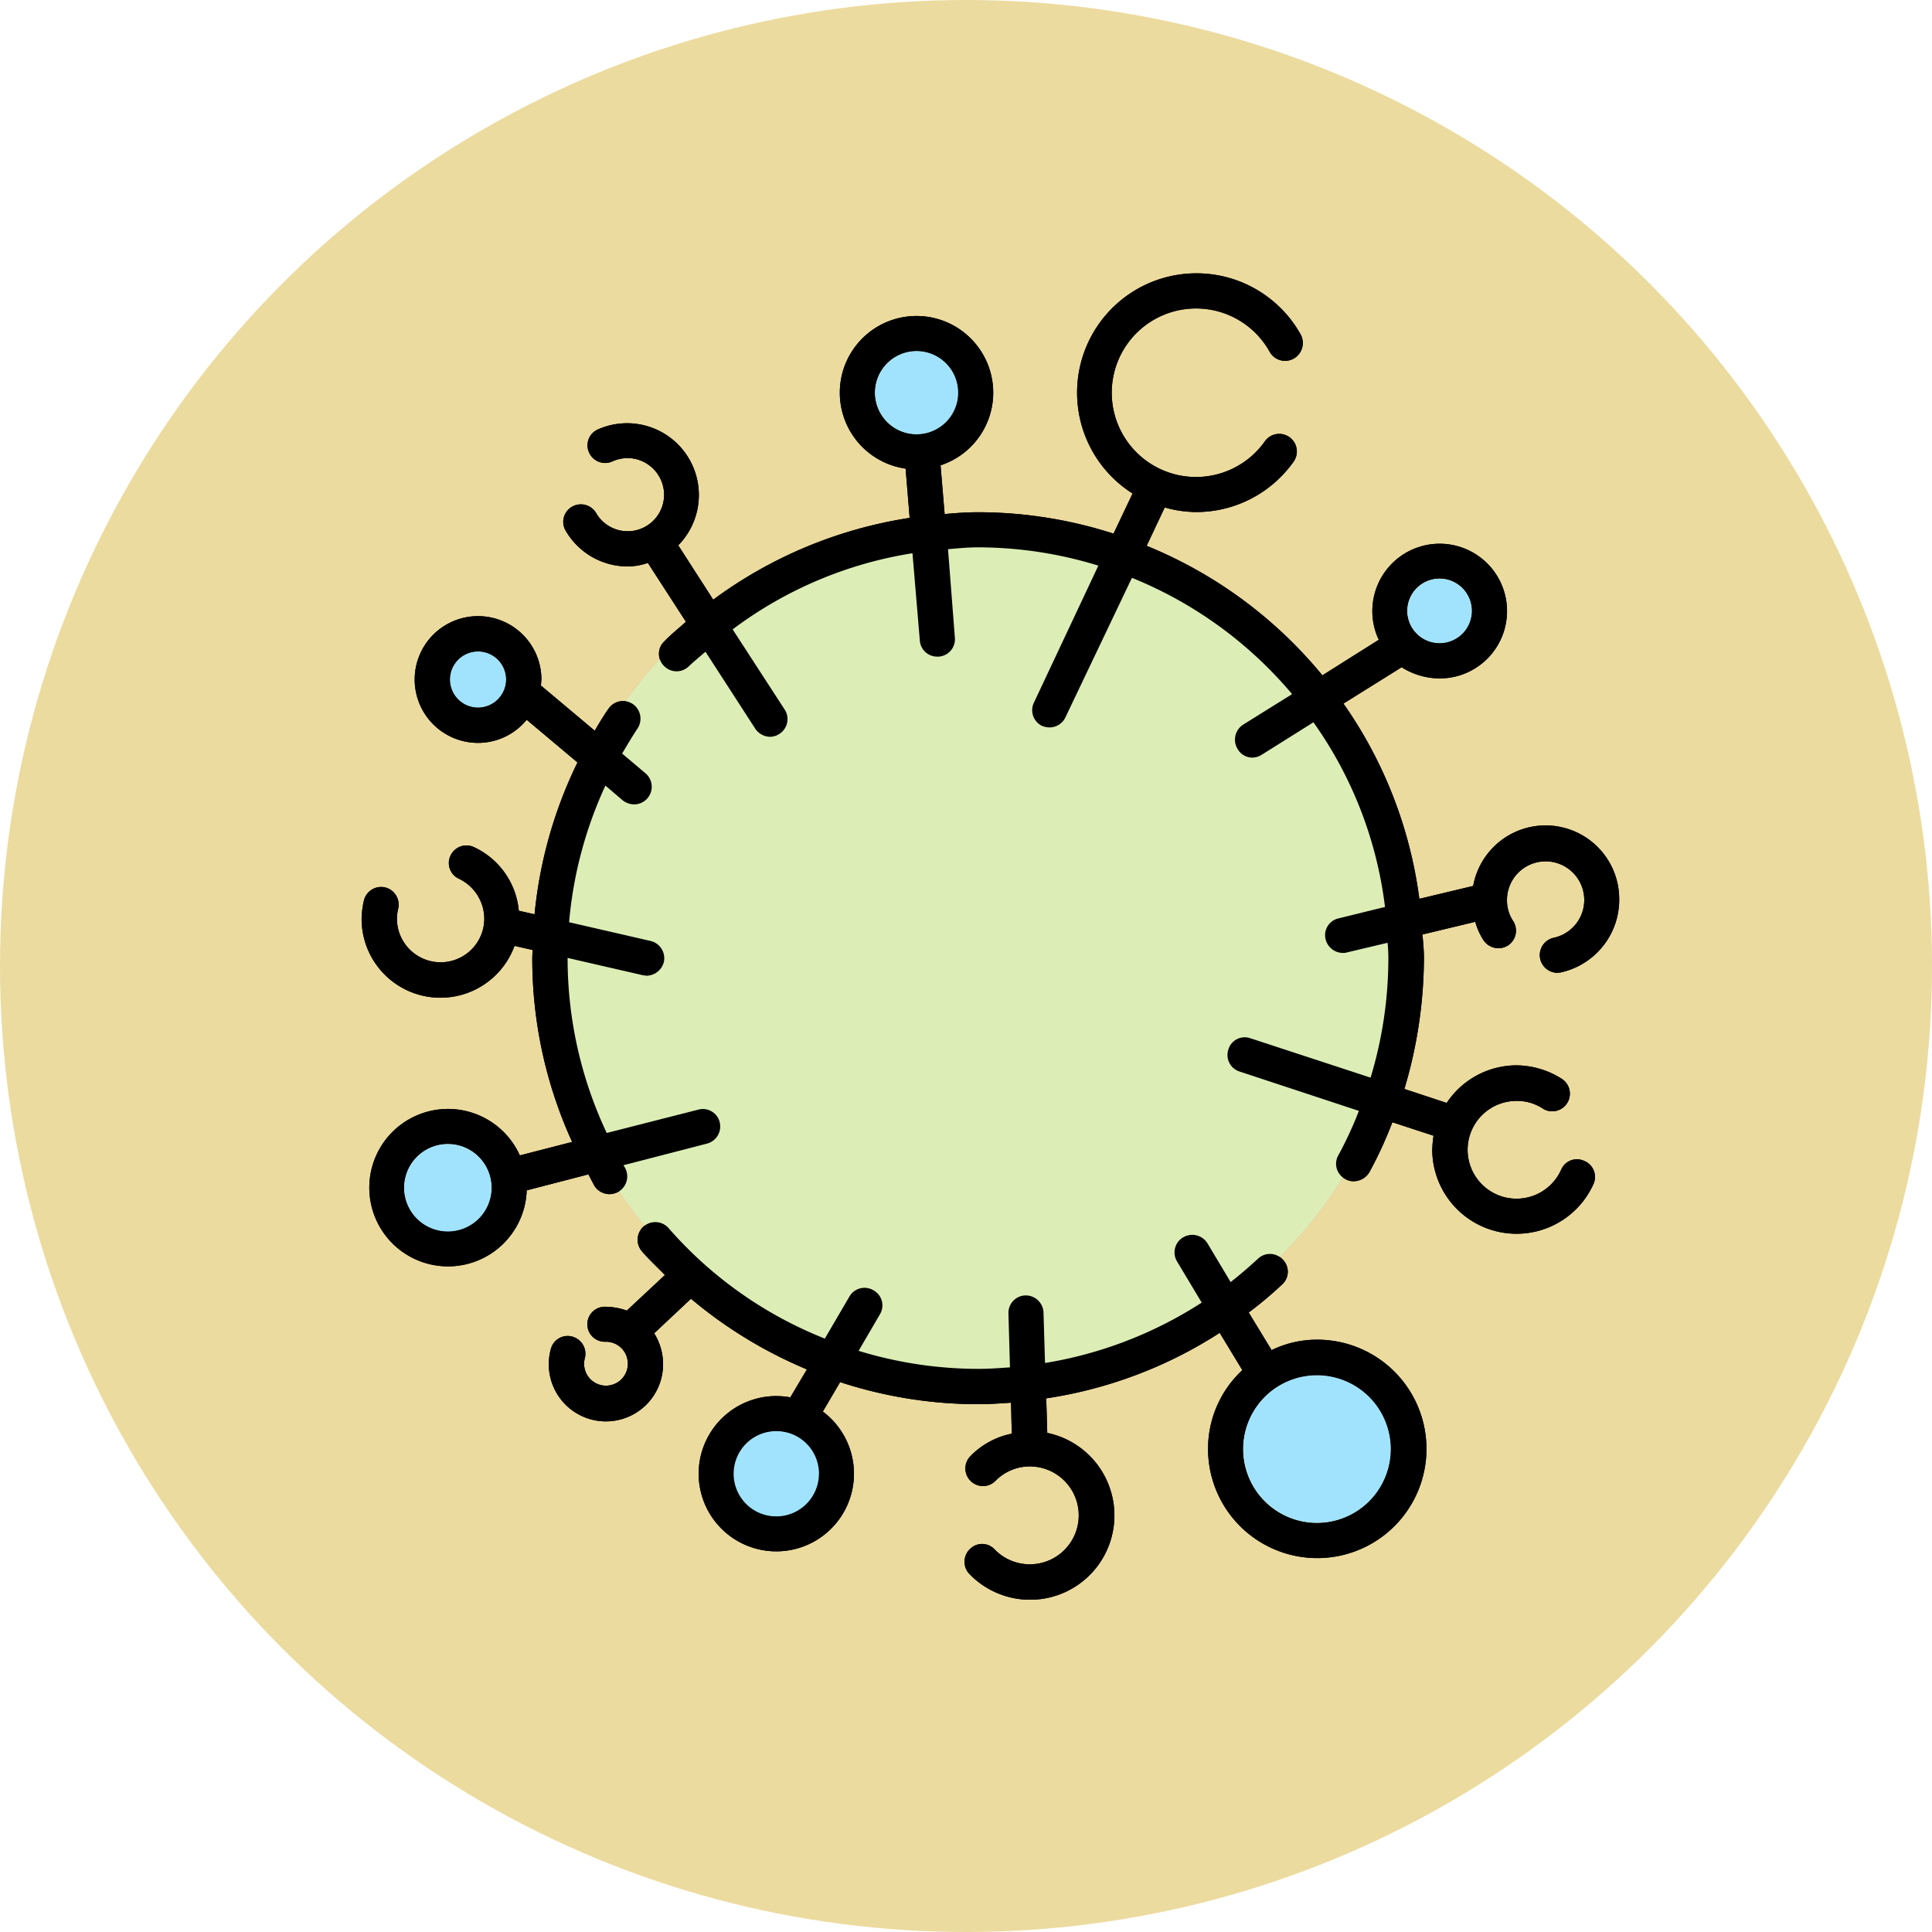 <svg xmlns="http://www.w3.org/2000/svg" xmlns:xlink="http://www.w3.org/1999/xlink" width="105" height="105" viewBox="0 0 105 105">
  <defs>
    <clipPath id="clip-path">
      <rect id="Rectángulo_403340" data-name="Rectángulo 403340" width="68.347" height="72.074" fill="none"/>
    </clipPath>
  </defs>
  <g id="_74" data-name="74" transform="translate(-718 -794)">
    <circle id="Elipse_11713" data-name="Elipse 11713" cx="52.5" cy="52.5" r="52.5" transform="translate(718 794)" fill="#ecdb9f"/>
    <g id="Grupo_1107282" data-name="Grupo 1107282" transform="translate(737.653 808.86)">
      <g id="Grupo_1107281" data-name="Grupo 1107281" transform="translate(0 0)" clip-path="url(#clip-path)">
        <path id="Trazado_898615" data-name="Trazado 898615" d="M47.541,24.381A23.408,23.408,0,1,1,24.133.973,23.4,23.4,0,0,1,47.541,24.381" transform="translate(9.281 12.451)" fill="#e79aca"/>
        <path id="Trazado_898616" data-name="Trazado 898616" d="M5.884,1.2a1.753,1.753,0,1,1,0,3.506,1.753,1.753,0,1,1,0-3.506" transform="translate(52.706 15.395)" fill="#a1e3fd"/>
        <path id="Trazado_898617" data-name="Trazado 898617" d="M4.286.306A2.264,2.264,0,1,1,2.022,2.57,2.265,2.265,0,0,1,4.286.306" transform="translate(25.886 3.912)" fill="#a1e3fd"/>
        <path id="Trazado_898618" data-name="Trazado 898618" d="M1.879,1.489a1.525,1.525,0,1,1,0,3.05,1.525,1.525,0,1,1,0-3.05" transform="translate(4.442 19.057)" fill="#a1e3fd"/>
        <path id="Trazado_898619" data-name="Trazado 898619" d="M2.541,3.429A2.381,2.381,0,1,1,.167,5.8,2.383,2.383,0,0,1,2.541,3.429" transform="translate(2.138 43.892)" fill="#a1e3fd"/>
        <path id="Trazado_898620" data-name="Trazado 898620" d="M3.784,4.559a2.319,2.319,0,1,1,0,4.637,2.319,2.319,0,1,1,0-4.637" transform="translate(18.755 58.359)" fill="#a1e3fd"/>
        <path id="Trazado_898621" data-name="Trazado 898621" d="M7.474,4.338a4.016,4.016,0,1,1-4,4,4.008,4.008,0,0,1,4-4" transform="translate(44.436 55.529)" fill="#a1e3fd"/>
        <path id="Trazado_898622" data-name="Trazado 898622" d="M58.183,34.049A4.048,4.048,0,0,1,54.981,38l-.179.014a.963.963,0,0,1-.193-1.9,2.1,2.1,0,1,0-2.526-2.056,2.04,2.04,0,0,0,.345,1.159.96.96,0,0,1-.29,1.311.973.973,0,0,1-1.325-.276,3.659,3.659,0,0,1-.455-1.008l-2.871.69c.041.414.083.856.083,1.3a25.087,25.087,0,0,1-1.063,7.094l2.3.759a4.56,4.56,0,0,1,3.782-2.043,4.652,4.652,0,0,1,2.471.732.959.959,0,0,1-1.035,1.615,2.524,2.524,0,0,0-1.435-.414,2.657,2.657,0,1,0,2.443,3.727.93.93,0,0,1,1.242-.469.941.941,0,0,1,.511,1.256,4.583,4.583,0,0,1-8.764-1.863,6.742,6.742,0,0,1,.069-.759l-2.236-.732A22.209,22.209,0,0,1,44.6,48.859a1,1,0,0,1-.856.483.843.843,0,0,1-.455-.124.934.934,0,0,1-.373-1.284,20.1,20.1,0,0,0,1.118-2.415L37.549,43.38a.943.943,0,0,1-.607-1.2.927.927,0,0,1,1.2-.607l6.528,2.139a22.377,22.377,0,0,0,.966-6.487,8.389,8.389,0,0,0-.041-.842l-2.208.524a.61.61,0,0,1-.207.028.974.974,0,0,1-.952-.732.933.933,0,0,1,.7-1.146l2.526-.621A21.9,21.9,0,0,0,41.565,24.4l-2.816,1.767a.96.96,0,0,1-.511.152.92.92,0,0,1-.787-.455.97.97,0,0,1,.276-1.325l2.678-1.67A22.294,22.294,0,0,0,31.7,16.549L28.081,24.14a.951.951,0,0,1-.87.538,1.094,1.094,0,0,1-.4-.083.95.95,0,0,1-.428-1.284l3.492-7.425a22.253,22.253,0,0,0-6.528-.994c-.58,0-1.118.055-1.642.1l.373,4.817a.946.946,0,0,1-.87,1.021h-.083a.938.938,0,0,1-.952-.87l-.4-4.748A21.994,21.994,0,0,0,10,19.35l2.829,4.361a.951.951,0,0,1-.276,1.311.932.932,0,0,1-.511.166.985.985,0,0,1-.814-.442L8.523,20.565c-.3.262-.607.511-.9.787a.946.946,0,0,1-1.353-.014A.93.93,0,0,1,6.287,20c.359-.373.773-.7,1.173-1.063l-2.07-3.2a3.319,3.319,0,0,1-1.1.193A3.9,3.9,0,0,1,.932,14a.948.948,0,0,1,.331-1.311.96.96,0,0,1,1.311.331,1.981,1.981,0,0,0,3.7-.994,2,2,0,0,0-1.987-1.987,2.058,2.058,0,0,0-.814.179A.954.954,0,0,1,2.2,9.744a.939.939,0,0,1,.469-1.256,3.9,3.9,0,0,1,4.375,6.294l1.9,2.954A24.086,24.086,0,0,1,19.62,13.291L19.4,10.614a4.169,4.169,0,1,1,4.762-4.127A4.158,4.158,0,0,1,21.3,10.434l.221,2.65c.593-.055,1.2-.1,1.822-.1A24.066,24.066,0,0,1,30.7,14.147l1.035-2.181a6.487,6.487,0,1,1,9.137-8.64.974.974,0,0,1-.386,1.311.957.957,0,0,1-1.3-.373,4.58,4.58,0,1,0-.276,4.886.957.957,0,1,1,1.573,1.09,6.479,6.479,0,0,1-5.3,2.733,6.391,6.391,0,0,1-1.7-.248L32.5,14.809a24.15,24.15,0,0,1,9.551,7.039l3.064-1.932a3.66,3.66,0,1,1,3.312,2.1,3.913,3.913,0,0,1-2.07-.607l-3.161,1.974A23.851,23.851,0,0,1,47.32,33.994l2.926-.7a4,4,0,0,1,7.936.759M50.177,18.343a1.76,1.76,0,0,0-3.52,0,1.76,1.76,0,1,0,3.52,0M22.256,6.487A2.264,2.264,0,1,0,19.993,8.75a2.265,2.265,0,0,0,2.264-2.264" transform="translate(10.165 -0.005)"/>
        <path id="Trazado_898623" data-name="Trazado 898623" d="M42.474,10.125a5.935,5.935,0,1,1-5.907,5.935,5.833,5.833,0,0,1,1.863-4.279L37.2,9.753a23.891,23.891,0,0,1-9.427,3.561l.055,1.877a4.582,4.582,0,1,1-4.237,7.66.958.958,0,0,1,.041-1.353.93.93,0,0,1,1.339.028,2.66,2.66,0,1,0,1.918-4.513,2.609,2.609,0,0,0-1.877.787.956.956,0,0,1-1.353-1.353A4.317,4.317,0,0,1,25.9,15.232l-.041-1.684c-.593.041-1.187.083-1.78.083a24.086,24.086,0,0,1-7.508-1.2l-.939,1.6a4.22,4.22,0,1,1-2.526-.842,4.566,4.566,0,0,1,.759.069l.9-1.518A24.357,24.357,0,0,1,8.466,7.9l-2,1.877a3.189,3.189,0,0,1,.483,1.656,3.106,3.106,0,1,1-6.1-.8A.941.941,0,0,1,2.021,9.96.965.965,0,0,1,2.7,11.119a1.188,1.188,0,1,0,2.333.317,1.19,1.19,0,0,0-1.187-1.2.952.952,0,1,1,0-1.9,3.494,3.494,0,0,1,1.132.207l2.07-1.932C6.63,6.178,6.189,5.778,5.8,5.322A.959.959,0,1,1,7.252,4.066a22.067,22.067,0,0,0,8.488,6l1.339-2.291a.948.948,0,0,1,1.311-.331.936.936,0,0,1,.345,1.3l-1.159,1.987a22.27,22.27,0,0,0,6.5.98c.566,0,1.159-.041,1.725-.083L25.719,8.7a.946.946,0,0,1,.925-.98.964.964,0,0,1,.98.925l.083,2.747A22.3,22.3,0,0,0,36.222,8.11L34.883,5.874a.948.948,0,0,1,.331-1.311.97.97,0,0,1,1.325.331l1.256,2.1c.511-.4,1.008-.828,1.5-1.284a.944.944,0,0,1,1.339.069A.93.93,0,0,1,40.6,7.116a21.394,21.394,0,0,1-1.822,1.532l1.242,2.043a5.635,5.635,0,0,1,2.457-.566M46.5,16.06a4.016,4.016,0,1,0-4.03,4.03,4.02,4.02,0,0,0,4.03-4.03M15.422,17.413A2.319,2.319,0,1,0,13.1,19.731a2.324,2.324,0,0,0,2.319-2.319" transform="translate(9.435 47.824)"/>
        <path id="Trazado_898624" data-name="Trazado 898624" d="M19.461,28.857a.962.962,0,0,1-.69,1.159L14.23,31.19l.069.11a.967.967,0,0,1-.331,1.325,1.07,1.07,0,0,1-.483.138.977.977,0,0,1-.842-.469l-.317-.607-3.354.87a4.278,4.278,0,1,1-.373-1.9l2.843-.732a23.994,23.994,0,0,1-2.167-9.979l.014-.455-.98-.221A4.284,4.284,0,0,1,0,17.788a4.763,4.763,0,0,1,.124-.98A.963.963,0,0,1,1.27,16.09a.966.966,0,0,1,.718,1.159,2.4,2.4,0,0,0-.069.538,2.374,2.374,0,1,0,4.748,0,2.419,2.419,0,0,0-1.38-2.167.937.937,0,0,1-.455-1.256A.954.954,0,0,1,6.1,13.9,4.235,4.235,0,0,1,8.543,17.36l.856.193A24.1,24.1,0,0,1,11.732,9.3L8.971,6.981A3.41,3.41,0,0,1,6.335,8.237a3.444,3.444,0,1,1,3.437-3.45l-.028.331L12.67,7.575c.235-.4.469-.8.745-1.187a.954.954,0,0,1,1.325-.262.967.967,0,0,1,.248,1.339c-.29.442-.566.9-.828,1.353L15.417,9.88a.959.959,0,0,1-.607,1.7,1.033,1.033,0,0,1-.621-.221l-.939-.8a22.256,22.256,0,0,0-1.974,7.425L15.693,19a.961.961,0,0,1,.732,1.146.987.987,0,0,1-.952.745l-.193-.028-4.085-.939v.014a22.253,22.253,0,0,0,2.126,9.5l4.983-1.27a.941.941,0,0,1,1.159.69M7.853,4.787A1.525,1.525,0,1,0,6.335,6.319,1.532,1.532,0,0,0,7.853,4.787M7.067,32.418a2.381,2.381,0,1,0-2.374,2.374,2.383,2.383,0,0,0,2.374-2.374" transform="translate(0 17.277)"/>
      </g>
    </g>
    <g id="Grupo_1107283" data-name="Grupo 1107283" transform="translate(737.653 808.86)">
      <g id="Grupo_1107281-2" data-name="Grupo 1107281" transform="translate(0 0)" clip-path="url(#clip-path)">
        <path id="Trazado_898615-2" data-name="Trazado 898615" d="M47.541,24.381A23.408,23.408,0,1,1,24.133.973,23.4,23.4,0,0,1,47.541,24.381" transform="translate(9.281 12.451)" fill="#dceeb6"/>
        <path id="Trazado_898616-2" data-name="Trazado 898616" d="M5.884,1.2a1.753,1.753,0,1,1,0,3.506,1.753,1.753,0,1,1,0-3.506" transform="translate(52.706 15.395)" fill="#a1e3fd"/>
        <path id="Trazado_898617-2" data-name="Trazado 898617" d="M4.286.306A2.264,2.264,0,1,1,2.022,2.57,2.265,2.265,0,0,1,4.286.306" transform="translate(25.886 3.912)" fill="#a1e3fd"/>
        <path id="Trazado_898618-2" data-name="Trazado 898618" d="M1.879,1.489a1.525,1.525,0,1,1,0,3.05,1.525,1.525,0,1,1,0-3.05" transform="translate(4.442 19.057)" fill="#a1e3fd"/>
        <path id="Trazado_898619-2" data-name="Trazado 898619" d="M2.541,3.429A2.381,2.381,0,1,1,.167,5.8,2.383,2.383,0,0,1,2.541,3.429" transform="translate(2.138 43.892)" fill="#a1e3fd"/>
        <path id="Trazado_898620-2" data-name="Trazado 898620" d="M3.784,4.559a2.319,2.319,0,1,1,0,4.637,2.319,2.319,0,1,1,0-4.637" transform="translate(18.755 58.359)" fill="#a1e3fd"/>
        <path id="Trazado_898621-2" data-name="Trazado 898621" d="M7.474,4.338a4.016,4.016,0,1,1-4,4,4.008,4.008,0,0,1,4-4" transform="translate(44.436 55.529)" fill="#a1e3fd"/>
        <path id="Trazado_898622-2" data-name="Trazado 898622" d="M58.183,34.049A4.048,4.048,0,0,1,54.981,38l-.179.014a.963.963,0,0,1-.193-1.9,2.1,2.1,0,1,0-2.526-2.056,2.04,2.04,0,0,0,.345,1.159.96.96,0,0,1-.29,1.311.973.973,0,0,1-1.325-.276,3.659,3.659,0,0,1-.455-1.008l-2.871.69c.041.414.083.856.083,1.3a25.087,25.087,0,0,1-1.063,7.094l2.3.759a4.56,4.56,0,0,1,3.782-2.043,4.652,4.652,0,0,1,2.471.732.959.959,0,0,1-1.035,1.615,2.524,2.524,0,0,0-1.435-.414,2.657,2.657,0,1,0,2.443,3.727.93.93,0,0,1,1.242-.469.941.941,0,0,1,.511,1.256,4.583,4.583,0,0,1-8.764-1.863,6.742,6.742,0,0,1,.069-.759l-2.236-.732A22.209,22.209,0,0,1,44.6,48.859a1,1,0,0,1-.856.483.843.843,0,0,1-.455-.124.934.934,0,0,1-.373-1.284,20.1,20.1,0,0,0,1.118-2.415L37.549,43.38a.943.943,0,0,1-.607-1.2.927.927,0,0,1,1.2-.607l6.528,2.139a22.377,22.377,0,0,0,.966-6.487,8.389,8.389,0,0,0-.041-.842l-2.208.524a.61.61,0,0,1-.207.028.974.974,0,0,1-.952-.732.933.933,0,0,1,.7-1.146l2.526-.621A21.9,21.9,0,0,0,41.565,24.4l-2.816,1.767a.96.96,0,0,1-.511.152.92.92,0,0,1-.787-.455.97.97,0,0,1,.276-1.325l2.678-1.67A22.294,22.294,0,0,0,31.7,16.549L28.081,24.14a.951.951,0,0,1-.87.538,1.094,1.094,0,0,1-.4-.083.95.95,0,0,1-.428-1.284l3.492-7.425a22.253,22.253,0,0,0-6.528-.994c-.58,0-1.118.055-1.642.1l.373,4.817a.946.946,0,0,1-.87,1.021h-.083a.938.938,0,0,1-.952-.87l-.4-4.748A21.994,21.994,0,0,0,10,19.35l2.829,4.361a.951.951,0,0,1-.276,1.311.932.932,0,0,1-.511.166.985.985,0,0,1-.814-.442L8.523,20.565c-.3.262-.607.511-.9.787a.946.946,0,0,1-1.353-.014A.93.93,0,0,1,6.287,20c.359-.373.773-.7,1.173-1.063l-2.07-3.2a3.319,3.319,0,0,1-1.1.193A3.9,3.9,0,0,1,.932,14a.948.948,0,0,1,.331-1.311.96.96,0,0,1,1.311.331,1.981,1.981,0,0,0,3.7-.994,2,2,0,0,0-1.987-1.987,2.058,2.058,0,0,0-.814.179A.954.954,0,0,1,2.2,9.744a.939.939,0,0,1,.469-1.256,3.9,3.9,0,0,1,4.375,6.294l1.9,2.954A24.086,24.086,0,0,1,19.62,13.291L19.4,10.614a4.169,4.169,0,1,1,4.762-4.127A4.158,4.158,0,0,1,21.3,10.434l.221,2.65c.593-.055,1.2-.1,1.822-.1A24.066,24.066,0,0,1,30.7,14.147l1.035-2.181a6.487,6.487,0,1,1,9.137-8.64.974.974,0,0,1-.386,1.311.957.957,0,0,1-1.3-.373,4.58,4.58,0,1,0-.276,4.886.957.957,0,1,1,1.573,1.09,6.479,6.479,0,0,1-5.3,2.733,6.391,6.391,0,0,1-1.7-.248L32.5,14.809a24.15,24.15,0,0,1,9.551,7.039l3.064-1.932a3.66,3.66,0,1,1,3.312,2.1,3.913,3.913,0,0,1-2.07-.607l-3.161,1.974A23.851,23.851,0,0,1,47.32,33.994l2.926-.7a4,4,0,0,1,7.936.759M50.177,18.343a1.76,1.76,0,0,0-3.52,0,1.76,1.76,0,1,0,3.52,0M22.256,6.487A2.264,2.264,0,1,0,19.993,8.75a2.265,2.265,0,0,0,2.264-2.264" transform="translate(10.165 -0.005)"/>
        <path id="Trazado_898623-2" data-name="Trazado 898623" d="M42.474,10.125a5.935,5.935,0,1,1-5.907,5.935,5.833,5.833,0,0,1,1.863-4.279L37.2,9.753a23.891,23.891,0,0,1-9.427,3.561l.055,1.877a4.582,4.582,0,1,1-4.237,7.66.958.958,0,0,1,.041-1.353.93.93,0,0,1,1.339.028,2.66,2.66,0,1,0,1.918-4.513,2.609,2.609,0,0,0-1.877.787.956.956,0,0,1-1.353-1.353A4.317,4.317,0,0,1,25.9,15.232l-.041-1.684c-.593.041-1.187.083-1.78.083a24.086,24.086,0,0,1-7.508-1.2l-.939,1.6a4.22,4.22,0,1,1-2.526-.842,4.566,4.566,0,0,1,.759.069l.9-1.518A24.357,24.357,0,0,1,8.466,7.9l-2,1.877a3.189,3.189,0,0,1,.483,1.656,3.106,3.106,0,1,1-6.1-.8A.941.941,0,0,1,2.021,9.96.965.965,0,0,1,2.7,11.119a1.188,1.188,0,1,0,2.333.317,1.19,1.19,0,0,0-1.187-1.2.952.952,0,1,1,0-1.9,3.494,3.494,0,0,1,1.132.207l2.07-1.932C6.63,6.178,6.189,5.778,5.8,5.322A.959.959,0,1,1,7.252,4.066a22.067,22.067,0,0,0,8.488,6l1.339-2.291a.948.948,0,0,1,1.311-.331.936.936,0,0,1,.345,1.3l-1.159,1.987a22.27,22.27,0,0,0,6.5.98c.566,0,1.159-.041,1.725-.083L25.719,8.7a.946.946,0,0,1,.925-.98.964.964,0,0,1,.98.925l.083,2.747A22.3,22.3,0,0,0,36.222,8.11L34.883,5.874a.948.948,0,0,1,.331-1.311.97.97,0,0,1,1.325.331l1.256,2.1c.511-.4,1.008-.828,1.5-1.284a.944.944,0,0,1,1.339.069A.93.93,0,0,1,40.6,7.116a21.394,21.394,0,0,1-1.822,1.532l1.242,2.043a5.635,5.635,0,0,1,2.457-.566M46.5,16.06a4.016,4.016,0,1,0-4.03,4.03,4.02,4.02,0,0,0,4.03-4.03M15.422,17.413A2.319,2.319,0,1,0,13.1,19.731a2.324,2.324,0,0,0,2.319-2.319" transform="translate(9.435 47.824)"/>
        <path id="Trazado_898624-2" data-name="Trazado 898624" d="M19.461,28.857a.962.962,0,0,1-.69,1.159L14.23,31.19l.069.11a.967.967,0,0,1-.331,1.325,1.07,1.07,0,0,1-.483.138.977.977,0,0,1-.842-.469l-.317-.607-3.354.87a4.278,4.278,0,1,1-.373-1.9l2.843-.732a23.994,23.994,0,0,1-2.167-9.979l.014-.455-.98-.221A4.284,4.284,0,0,1,0,17.788a4.763,4.763,0,0,1,.124-.98A.963.963,0,0,1,1.27,16.09a.966.966,0,0,1,.718,1.159,2.4,2.4,0,0,0-.069.538,2.374,2.374,0,1,0,4.748,0,2.419,2.419,0,0,0-1.38-2.167.937.937,0,0,1-.455-1.256A.954.954,0,0,1,6.1,13.9,4.235,4.235,0,0,1,8.543,17.36l.856.193A24.1,24.1,0,0,1,11.732,9.3L8.971,6.981A3.41,3.41,0,0,1,6.335,8.237a3.444,3.444,0,1,1,3.437-3.45l-.028.331L12.67,7.575c.235-.4.469-.8.745-1.187a.954.954,0,0,1,1.325-.262.967.967,0,0,1,.248,1.339c-.29.442-.566.9-.828,1.353L15.417,9.88a.959.959,0,0,1-.607,1.7,1.033,1.033,0,0,1-.621-.221l-.939-.8a22.256,22.256,0,0,0-1.974,7.425L15.693,19a.961.961,0,0,1,.732,1.146.987.987,0,0,1-.952.745l-.193-.028-4.085-.939v.014a22.253,22.253,0,0,0,2.126,9.5l4.983-1.27a.941.941,0,0,1,1.159.69M7.853,4.787A1.525,1.525,0,1,0,6.335,6.319,1.532,1.532,0,0,0,7.853,4.787M7.067,32.418a2.381,2.381,0,1,0-2.374,2.374,2.383,2.383,0,0,0,2.374-2.374" transform="translate(0 17.277)"/>
      </g>
    </g>
  </g>
</svg>
